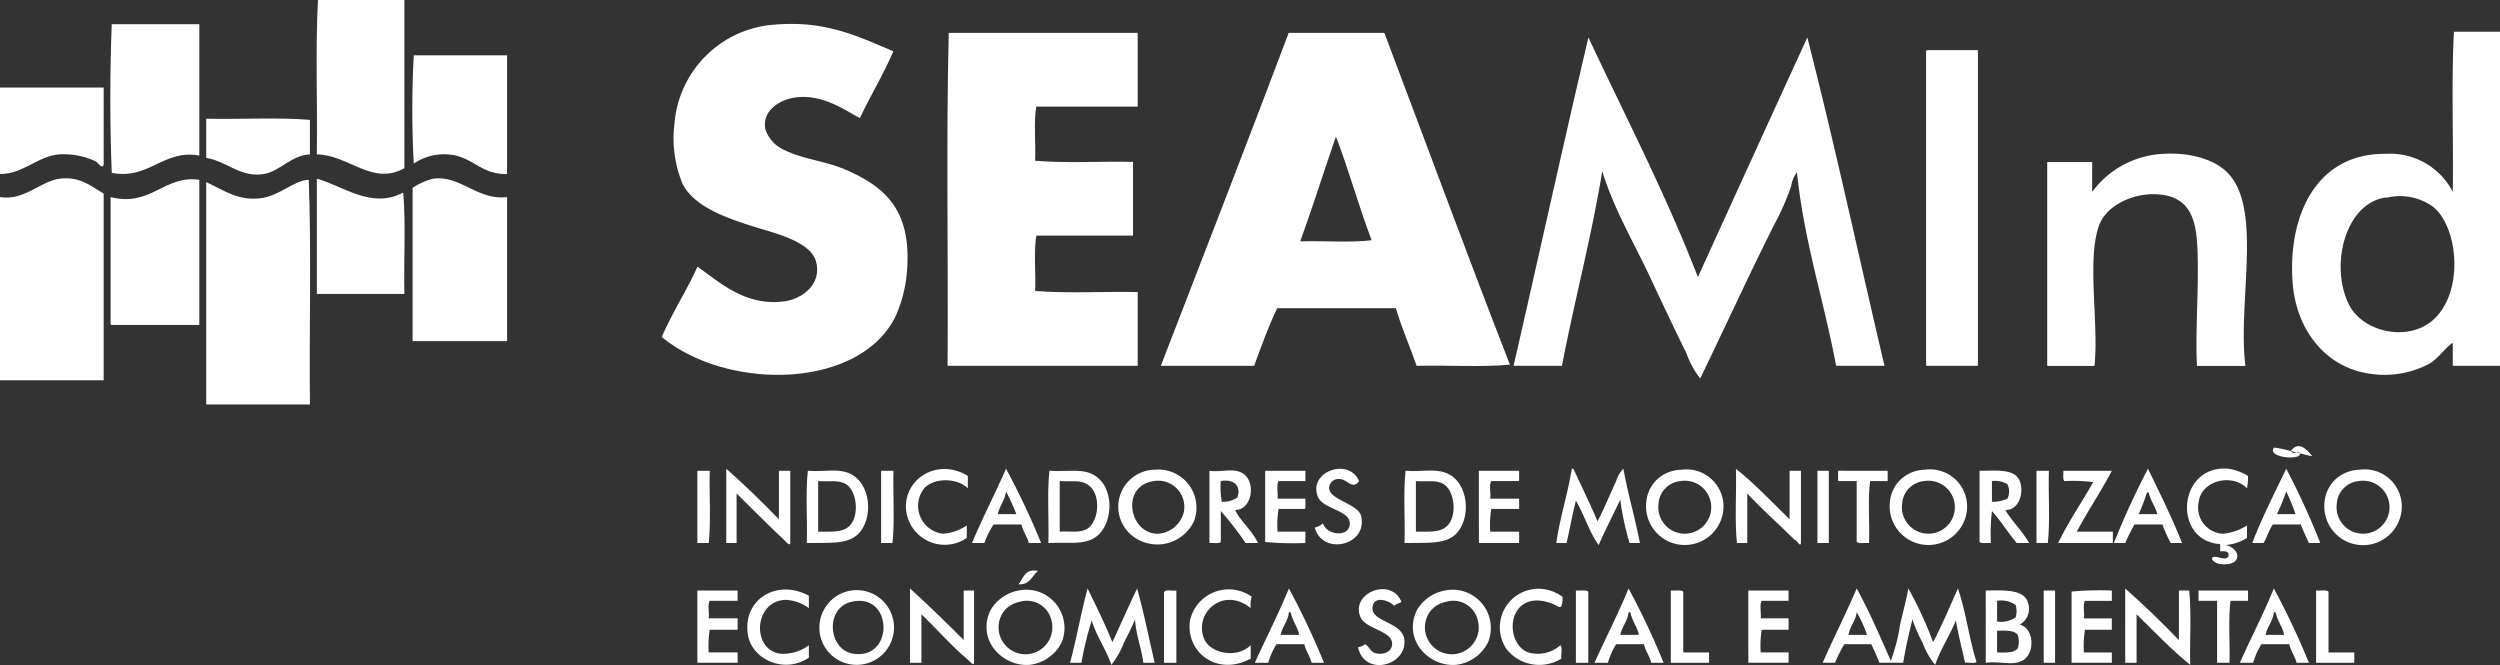 <svg xmlns="http://www.w3.org/2000/svg" width="300.74" height="80" viewBox="0 0 300.74 80">
  <rect x="0" y="0" width="300.74" height="80" fill="#333333" stroke="none"/>
  <g id="logo-xl" transform="translate(-168 -77.315)">
    <path id="Path_621" data-name="Path 621" d="M203.108,77.315H213.5V97.549c-3.9,2.154-6.671-1.6-10.532-1.663C203.062,89.742,202.785,83.229,203.108,77.315Z" transform="translate(3.144 0)" fill="#fff" fill-rule="evenodd"/>
    <path id="Path_622" data-name="Path 622" d="M190.882,79.985v15.8c-4.355-.778-6.068,2.969-10.533,2.08-.23-5.637-.232-12.241,0-17.879Z" transform="translate(1.095 0.24)" fill="#fff" fill-rule="evenodd"/>
    <path id="Path_623" data-name="Path 623" d="M224.888,83.419V97.694c-3.527.109-4.226-2.588-8.038-2.356a6.57,6.57,0,0,0-3.187,1.108,122.489,122.489,0,0,1,0-13.027Z" transform="translate(4.111 0.549)" fill="#fff" fill-rule="evenodd"/>
    <path id="Path_624" data-name="Path 624" d="M180.472,86.979v9.286c-.231.567-.682-.263-.97-.415a9.108,9.108,0,0,0-4.434-.832c-2.572.251-4.4,2.411-7.068,2.357V86.98Z" transform="translate(0 0.869)" fill="#fff" fill-rule="evenodd"/>
    <path id="Path_625" data-name="Path 625" d="M203.234,90.552V94.71c-2.14.038-3.623,2.039-5.544,2.356-2.808.464-4.388-1.513-6.93-1.94V90.415C194.873,90.505,199.352,90.232,203.234,90.552Z" transform="translate(2.048 1.182)" fill="#fff" fill-rule="evenodd"/>
    <path id="Path_626" data-name="Path 626" d="M180.472,98.831v22.451H168V99.246c2.911.471,4.833-1.912,7.207-2.218C177.507,96.732,178.831,97.83,180.472,98.831Z" transform="translate(0 1.78)" fill="#fff" fill-rule="evenodd"/>
    <path id="Path_627" data-name="Path 627" d="M190.879,97.156v17.462H180.207V99.235C185.076,100.467,186.639,96.547,190.879,97.156Z" transform="translate(1.098 1.789)" fill="#fff" fill-rule="evenodd"/>
    <path id="Path_628" data-name="Path 628" d="M203.095,97.151c.324,8.732.047,18.063.139,27.024H190.761V97.428c2.276,1.068,3.849,2.254,6.514,1.94C199.582,99.1,201.4,97.141,203.095,97.151Z" transform="translate(2.048 1.797)" fill="#fff" fill-rule="evenodd"/>
    <path id="Path_629" data-name="Path 629" d="M213.361,98.688c.324,3.788.047,8.177.138,12.2H202.967V97.024C206.012,97.849,209.6,100.752,213.361,98.688Z" transform="translate(3.146 1.783)" fill="#fff" fill-rule="evenodd"/>
    <path id="Path_630" data-name="Path 630" d="M224.885,99.245v17.324H213.521V98.137a7.836,7.836,0,0,1,2.495-1.11C219.29,96.607,221.312,99.656,224.885,99.245Z" transform="translate(4.114 1.78)" fill="#fff" fill-rule="evenodd"/>
    <path id="Path_631" data-name="Path 631" d="M268.862,83.246c-1.2,2.822-2.738,5.3-4.019,8.038-1.635-.839-4.339-2.869-7.623-2.5-1.982.227-4.209,1.588-3.742,3.881a4.206,4.206,0,0,0,2.357,2.495c2.155,1.064,4.91,1.293,7.345,2.356,4.7,2.05,7.823,4.808,7.346,11.92a16.509,16.509,0,0,1-1.386,5.682c-4.359,8.869-20.277,8.987-28.134,2.495,1.287-2.964,2.971-5.529,4.3-8.455,2.448,1.676,5.682,4.855,10.533,4.157,1.954-.28,4.423-1.946,3.743-4.712-.616-2.5-4.967-3.456-7.623-4.3-3.3-1.045-7.113-2.414-8.454-5.128a14.228,14.228,0,0,1-.971-7.207,12.978,12.978,0,0,1,11.92-11.92C260.536,79.523,264.252,81.281,268.862,83.246Z" transform="translate(6.601 0.238)" fill="#fff" fill-rule="evenodd"/>
    <path id="Path_632" data-name="Path 632" d="M445.88,80.814v40.191H440.2v-2.772c-.89.576-1.72,1.854-2.773,2.495a11.487,11.487,0,0,1-7.067,1.248c-5.288-.668-8.975-5.113-9.424-10.95-.609-7.9,2.725-15.618,11.226-15.521a8.491,8.491,0,0,1,8.039,4.573c.093-6.376-.184-13.121.138-19.264Zm-13.859,19.957c-4.8.8-6.635,8.225-4.3,12.888,1.617,3.227,6.917,4.5,9.979,1.94,3.879-3.236,3.246-11.17.138-13.72a6.833,6.833,0,0,0-5.544-1.108C432.207,100.786,432.111,100.756,432.021,100.771Z" transform="translate(22.86 0.315)" fill="#fff" fill-rule="evenodd"/>
    <path id="Path_633" data-name="Path 633" d="M272.681,80.941h22.73V89.81h-12.2c-.324,1.9-.047,4.388-.141,6.515,3.651.323,7.9.046,11.781.138v8.871H283.216c-.324,1.94-.047,4.48-.141,6.652,3.837.323,8.271.046,12.336.14v8.869H272.543C272.635,107.688,272.358,94.014,272.681,80.941Z" transform="translate(9.449 0.326)" fill="#fff" fill-rule="evenodd"/>
    <path id="Path_634" data-name="Path 634" d="M322.95,80.941c5.033,13.306,9.963,26.718,15.106,39.914-3.465.324-7.529.046-11.225.138-.807-2.336-1.782-4.5-2.495-6.929H310.059c-1.045,2.188-1.91,4.558-2.77,6.929H296.063c5.153-13.326,10.319-26.638,15.384-40.053h11.5Zm-10.116,25.084c2.816-.092,6,.184,8.592-.138-1.554-4.036-2.743-8.436-4.3-12.472C315.675,97.594,314.332,101.888,312.834,106.025Z" transform="translate(11.581 0.326)" fill="#fff" fill-rule="evenodd"/>
    <path id="Path_635" data-name="Path 635" d="M343.98,81.449c4.462,9.536,9.267,18.729,13.167,28.827q6.569-14.425,13.166-28.827c3.32,12.942,6.185,26.338,9.286,39.5h-5.821c-1.467-7.864-3.834-14.829-4.712-23.283a3.619,3.619,0,0,0-.693,1.662,30.635,30.635,0,0,1-2.079,4.713c-3.043,6.051-5.843,12.2-8.87,18.432a11.006,11.006,0,0,1-1.662-3.049c-1.458-2.947-2.957-6.133-4.435-9.286-1.917-4.088-4.31-8.1-5.683-12.611-1.328,8.1-3.33,15.518-4.849,23.421h-5.821C338,107.8,340.9,94.542,343.98,81.449Z" transform="translate(15.101 0.372)" fill="#fff" fill-rule="evenodd"/>
    <path id="Path_636" data-name="Path 636" d="M380.633,82.848h6.1v37.973h-6.237V83.263C380.48,83.067,380.472,82.872,380.633,82.848Z" transform="translate(19.204 0.498)" fill="#fff" fill-rule="evenodd"/>
    <path id="Path_637" data-name="Path 637" d="M417.683,119.8h-5.822c-.248-4.245.325-10.442,0-14.967-.244-3.415-1.385-5.506-4.85-5.682-2.887-.147-6.061,1.348-6.929,3.743-1.5,4.124-.012,11.733-.554,16.907h-5.684V95.266h5.406v3.6a11.272,11.272,0,0,1,8.455-4.573c3.042-.208,5.836.535,7.483,1.94C419.965,100.312,416.7,111.959,417.683,119.8Z" transform="translate(20.429 1.535)" fill="#fff" fill-rule="evenodd"/>
    <path id="Path_638" data-name="Path 638" d="M418.824,126.818c-.679,1.144,3.581,1.475,3.154.53-.388-.265-.672.28-1.09-.214.886-1.185,1.783-.411,2.549.558C423.8,127.985,418.435,126.312,418.824,126.818Z" transform="translate(22.67 4.448)" fill="#fff" fill-rule="evenodd"/>
    <path id="Path_639" data-name="Path 639" d="M248.127,129.024q3.285,2.922,6.33,6.083v-5.836h1.367v8.689c-.035.457-.568-.2-.747-.372-1.765-1.657-3.946-3.834-5.709-5.586v5.958h-1.241Q248.127,133.494,248.127,129.024Z" transform="translate(7.242 4.676)" fill="#fff" fill-rule="evenodd"/>
    <path id="Path_640" data-name="Path 640" d="M275.393,129.891v1.488c-1.34-1.348-4.33-1.263-5.339.125a3.375,3.375,0,0,0,2.359,5.338,5.944,5.944,0,0,0,2.856-.992v1.489a4.665,4.665,0,0,1-7.325-3.724C267.923,129.991,271.969,127.749,275.393,129.891Z" transform="translate(9.033 4.678)" fill="#fff" fill-rule="evenodd"/>
    <path id="Path_641" data-name="Path 641" d="M279.33,129.024a92.807,92.807,0,0,1,4.219,8.938h-1.488c-.2-.836-.689-1.381-.87-2.234H277.84a9.889,9.889,0,0,0-1.116,2.234h-1.49C276.52,134.9,278.006,132.044,279.33,129.024Zm-.993,5.462h2.234a29.133,29.133,0,0,0-1.241-2.731C279.187,132.853,278.562,133.47,278.337,134.486Z" transform="translate(9.692 4.675)" fill="#fff" fill-rule="evenodd"/>
    <path id="Path_642" data-name="Path 642" d="M295.75,129.138a4.578,4.578,0,0,1,4.717,6.206,4.865,4.865,0,0,1-7.7,1.49,4.458,4.458,0,0,1,2.98-7.7Zm.372,7.7a3.419,3.419,0,0,0,3.1-2.482,3.141,3.141,0,0,0-3.6-3.849C291.6,131.1,292.68,136.853,296.122,136.835Z" transform="translate(11.155 4.685)" fill="#fff" fill-rule="evenodd"/>
    <path id="Path_643" data-name="Path 643" d="M318.384,130.512c-.794,1.122-1.466-.268-2.358-.249a1.121,1.121,0,0,0-1.243.994c-.12,1.525,3.49,1.935,3.848,3.475.819,3.515-4.62,4.815-5.585,1.366a2.195,2.195,0,0,0,.992-.5c.455,1.47,3.226,1.731,3.227,0,0-1.621-3.244-1.682-3.848-3.226C312.244,129.371,317.144,127.619,318.384,130.512Z" transform="translate(13.109 4.677)" fill="#fff" fill-rule="evenodd"/>
    <path id="Path_644" data-name="Path 644" d="M341.559,129.024c.145-.021.221.027.25.123.958,2.063,1.95,4.093,2.855,6.206.784-1.535,1.477-3.195,2.234-4.841a3.59,3.59,0,0,1,.87-1.489c.561,3.081,1.4,5.881,1.986,8.938h-1.241a32.851,32.851,0,0,1-1.117-5.214c-.871,1.82-1.773,3.607-2.607,5.462-1.116-1.573-1.738-3.642-2.733-5.338-.413,1.656-.741,3.4-1.115,5.089H339.7C340.145,134.81,341.071,132.135,341.559,129.024Z" transform="translate(15.518 4.675)" fill="#fff" fill-rule="evenodd"/>
    <path id="Path_645" data-name="Path 645" d="M353.828,129.139a4.462,4.462,0,0,1,5.089,4.47,4.66,4.66,0,1,1-9.31-.373,4.31,4.31,0,0,1,1.241-2.856A4.4,4.4,0,0,1,353.828,129.139Zm-2.73,4.1a3.185,3.185,0,1,0,2.606-2.73A2.908,2.908,0,0,0,351.1,133.236Z" transform="translate(16.413 4.684)" fill="#fff" fill-rule="evenodd"/>
    <path id="Path_646" data-name="Path 646" d="M359.518,129.024c2.318,1.861,4.34,4.019,6.455,6.083v-5.836h1.366v8.689c-.082.591-.458-.372-.746-.372-1.888-1.878-3.9-3.627-5.709-5.586v5.958H359.64C359.353,135.228,359.6,131.964,359.518,129.024Z" transform="translate(17.307 4.676)" fill="#fff" fill-rule="evenodd"/>
    <path id="Path_647" data-name="Path 647" d="M380.706,129.139a4.463,4.463,0,0,1,5.09,4.47,4.66,4.66,0,1,1-9.31-.373,4.316,4.316,0,0,1,1.242-2.856A4.4,4.4,0,0,1,380.706,129.139Zm-2.729,4.1a3.185,3.185,0,1,0,2.608-2.73A2.909,2.909,0,0,0,377.977,133.236Z" transform="translate(18.842 4.684)" fill="#fff" fill-rule="evenodd"/>
    <path id="Path_648" data-name="Path 648" d="M405.3,129.024c1.421,2.924,2.87,5.822,4.1,8.938h-1.366a16.785,16.785,0,0,1-.992-2.234h-3.353a20.327,20.327,0,0,0-1.117,2.234H401.2A96.04,96.04,0,0,1,405.3,129.024Zm-1.115,5.462h2.233c-.224-.932-.783-1.535-.992-2.482-.027-.1-.1-.146-.25-.125A21.082,21.082,0,0,1,404.181,134.486Z" transform="translate(21.091 4.675)" fill="#fff" fill-rule="evenodd"/>
    <path id="Path_649" data-name="Path 649" d="M416.612,129.9a7.341,7.341,0,0,1-.124,1.488c-1.733-1.827-5.552-1.016-5.832,1.738a3.149,3.149,0,0,0,2.977,3.724,6.782,6.782,0,0,0,2.855-.992v1.489a5.7,5.7,0,0,1-2.73.868c.906-.034,2.179,1.152,1.242,1.987-.556.495-2.527.476-2.731-.373.274-.621,1.574.435,1.986-.249.148-.688-.441-.633-.992-.621v-.869c-5.783-.36-5.138-9.594.992-9.062A6.331,6.331,0,0,1,416.612,129.9Z" transform="translate(21.817 4.674)" fill="#fff" fill-rule="evenodd"/>
    <path id="Path_650" data-name="Path 650" d="M420.559,129.024a92.594,92.594,0,0,1,4.1,8.938h-1.366c-.349-.726-.678-1.473-.992-2.234h-3.352c-.458.662-.693,1.543-1.116,2.234h-1.366C417.681,134.837,419.154,131.964,420.559,129.024Zm-1.119,5.462h2.236a23.771,23.771,0,0,0-1.116-2.731A23.778,23.778,0,0,1,419.44,134.486Z" transform="translate(22.464 4.675)" fill="#fff" fill-rule="evenodd"/>
    <path id="Path_651" data-name="Path 651" d="M428.656,129.139a4.461,4.461,0,0,1,5.089,4.47,4.66,4.66,0,1,1-9.309-.373,4.316,4.316,0,0,1,1.242-2.856A4.4,4.4,0,0,1,428.656,129.139Zm-2.731,4.1a3.186,3.186,0,1,0,2.607-2.73A2.91,2.91,0,0,0,425.925,133.236Z" transform="translate(23.181 4.684)" fill="#fff" fill-rule="evenodd"/>
    <path id="Path_652" data-name="Path 652" d="M246.428,129.251c-.082,2.858.162,6.039-.124,8.689h-1.366v-8.689Z" transform="translate(6.953 4.696)" fill="#fff" fill-rule="evenodd"/>
    <path id="Path_653" data-name="Path 653" d="M257.012,137.943c.083-2.855-.166-6.041.125-8.689,2.028.149,3.41-.286,4.841.247,2.824,1.056,3.135,5.615,1.117,7.45C261.794,138.132,259.6,137.89,257.012,137.943Zm5.463-2.483c.815-1.348.449-3.855-.746-4.593-.9-.556-1.89-.272-3.352-.373v6.083C260.126,136.548,261.668,136.793,262.475,135.46Z" transform="translate(8.043 4.694)" fill="#fff" fill-rule="evenodd"/>
    <path id="Path_654" data-name="Path 654" d="M266.7,129.251c-.081,2.858.164,6.039-.123,8.689h-1.366v-8.689Z" transform="translate(8.785 4.696)" fill="#fff" fill-rule="evenodd"/>
    <path id="Path_655" data-name="Path 655" d="M283.664,137.941c.082-2.855-.166-6.041.123-8.689,2.5.147,4.2-.39,5.71.746,2.282,1.721,1.881,6.238-.5,7.448C287.616,138.152,285.85,137.836,283.664,137.941Zm4.716-1.737c1.34-.863,1.687-4.068.124-5.213-.971-.714-2-.4-3.476-.5v6.083C286.522,136.5,287.494,136.775,288.38,136.2Z" transform="translate(10.452 4.696)" fill="#fff" fill-rule="evenodd"/>
    <path id="Path_656" data-name="Path 656" d="M301.43,129.254c1.568.22,2.931-.428,4.1.373,1.5,1.033,1.044,4.321-.993,4.345.507,1.232,2.068,2.483,2.732,3.972h-1.49a38.257,38.257,0,0,0-2.979-3.849v3.726c-.266.229-.91.084-1.365.123Q301.43,133.6,301.43,129.254Zm1.488,3.724a3.008,3.008,0,0,0,1.864-.5c.522-1.4-.429-2.27-1.987-1.987A9.759,9.759,0,0,0,302.918,132.979Z" transform="translate(12.059 4.693)" fill="#fff" fill-rule="evenodd"/>
    <path id="Path_657" data-name="Path 657" d="M307.58,129.251h4.839v1.242h-3.227c-.288.458-.043,1.447-.123,2.111h3.351v1.241h-3.227a11.588,11.588,0,0,0-.123,2.73h3.351v1.365a37.19,37.19,0,0,1-4.839-.123Z" transform="translate(12.614 4.696)" fill="#fff" fill-rule="evenodd"/>
    <path id="Path_658" data-name="Path 658" d="M322.957,137.943c.082-2.855-.166-6.041.124-8.689,2.028.149,3.412-.286,4.842.247,2.822,1.056,3.133,5.615,1.116,7.45C327.742,138.132,325.545,137.89,322.957,137.943Zm5.463-2.483c.814-1.348.449-3.855-.745-4.593-.9-.556-1.89-.272-3.352-.373v6.083C326.071,136.548,327.612,136.793,328.42,135.46Z" transform="translate(14.003 4.694)" fill="#fff" fill-rule="evenodd"/>
    <path id="Path_659" data-name="Path 659" d="M331.155,129.251H336v1.242h-3.351c-.288.458-.045,1.447-.123,2.111H336v1.241h-3.351a11.473,11.473,0,0,0-.123,2.73H336v1.365h-4.84Q331.154,133.6,331.155,129.251Z" transform="translate(14.745 4.696)" fill="#fff" fill-rule="evenodd"/>
    <path id="Path_660" data-name="Path 660" d="M369.878,129.251v8.689h-1.366v-8.689Z" transform="translate(18.12 4.696)" fill="#fff" fill-rule="evenodd"/>
    <path id="Path_661" data-name="Path 661" d="M376.75,129.251v1.241h-2.112c-.289,2.234-.04,5.007-.122,7.448-.493-.046-1.191.113-1.49-.123v-7.326H370.79V129.25Z" transform="translate(18.327 4.696)" fill="#fff" fill-rule="evenodd"/>
    <path id="Path_662" data-name="Path 662" d="M386.394,129.253c1.91.013,4.228-.314,4.842,1.241.529,1.342-.063,3.517-1.74,3.477.844,1.433,2.042,2.51,2.857,3.972h-1.49c-1.035-1.238-1.912-2.641-2.979-3.849a23.145,23.145,0,0,0-.124,3.849c-.457-.039-1.1.107-1.366-.123Zm1.49,1.241v2.483a4.023,4.023,0,0,0,1.863-.372,1.979,1.979,0,0,0,0-1.738A2.9,2.9,0,0,0,387.884,130.494Z" transform="translate(19.738 4.694)" fill="#fff" fill-rule="evenodd"/>
    <path id="Path_663" data-name="Path 663" d="M394.148,129.251c-.082,2.858.163,6.039-.124,8.689h-1.366v-8.689Z" transform="translate(20.323 4.696)" fill="#fff" fill-rule="evenodd"/>
    <path id="Path_664" data-name="Path 664" d="M401.506,129.251c-1.325,2.523-2.876,4.82-4.22,7.325h4.344v1.365H395.05c1.259-2.589,2.824-4.871,4.22-7.323a18.8,18.8,0,0,0-3.475-.124c-.22-.234-.09-.82-.124-1.242Z" transform="translate(20.538 4.696)" fill="#fff" fill-rule="evenodd"/>
    <path id="Path_665" data-name="Path 665" d="M282.717,140.3c-.746.58-.937,1.71-2.359,1.613C280.974,141.21,281.077,139.987,282.717,140.3Z" transform="translate(10.154 5.692)" fill="#fff" fill-rule="evenodd"/>
    <path id="Path_666" data-name="Path 666" d="M268.4,142.236q3.309,3.023,6.455,6.207v-5.959H276.1v8.69c-.058.452-.533-.2-.745-.372-1.826-1.511-3.836-3.791-5.586-5.463v5.836H268.4Z" transform="translate(9.074 5.87)" fill="#fff" fill-rule="evenodd"/>
    <path id="Path_667" data-name="Path 667" d="M288.163,142.236c1.031,2.113,2.074,4.216,2.979,6.455,1.015-2.132,1.95-4.34,2.98-6.455.8,2.883,1.413,5.951,2.11,8.938h-1.365c-.232-1.839-.875-3.264-.994-5.213-.4.96-.909,1.93-1.367,2.856a9.663,9.663,0,0,1-1.488,2.605c-.645-1.921-1.762-3.369-2.359-5.336a42.38,42.38,0,0,0-1.241,5.089h-1.366C286.838,148.275,287.377,145.13,288.163,142.236Z" transform="translate(10.67 5.87)" fill="#fff" fill-rule="evenodd"/>
    <path id="Path_668" data-name="Path 668" d="M310.537,142.236a91.275,91.275,0,0,1,4.22,8.938h-1.49c-.2-.837-.688-1.381-.869-2.235h-3.352a8.829,8.829,0,0,0-.993,2.235h-1.613C307.794,148.182,309.278,145.322,310.537,142.236Zm-.993,5.585h2.233c-.2-1-.783-1.615-.992-2.607-.026-.1-.1-.144-.248-.123C310.424,146.218,309.749,146.786,309.544,147.821Z" transform="translate(12.512 5.87)" fill="#fff" fill-rule="evenodd"/>
    <path id="Path_669" data-name="Path 669" d="M348.009,142.236a90.766,90.766,0,0,1,4.219,8.938h-1.49c-.2-.837-.688-1.381-.869-2.235h-3.352a8.9,8.9,0,0,0-.992,2.235h-1.614C345.265,148.182,346.75,145.322,348.009,142.236Zm-.994,5.585h2.233c-.2-1-.782-1.615-.991-2.607-.028-.1-.106-.144-.249-.123C347.894,146.218,347.22,146.786,347.015,147.821Z" transform="translate(15.899 5.87)" fill="#fff" fill-rule="evenodd"/>
    <path id="Path_670" data-name="Path 670" d="M373.179,142.236c1.512,2.749,2.791,5.731,4.1,8.69a21.121,21.121,0,0,0,1.117-4.345c.327-1.442.737-2.908.993-4.345a46.766,46.766,0,0,1,2.979,6.455c1.08-2.065,2.021-4.269,2.979-6.455.955,2.727,1.349,6.016,2.236,8.813-.214.284-.948.046-1.366.124-.386-1.684-.8-3.342-1.117-5.089-.735,1.871-1.821,3.391-2.483,5.336a8.606,8.606,0,0,1-1.489-2.605,18.023,18.023,0,0,1-1.243-2.856c-.429,1.681-.822,3.4-1.116,5.213H375.91c-.316-.761-.62-1.532-.994-2.235H371.69a15.723,15.723,0,0,0-1.117,2.235h-1.489C370.41,148.156,371.875,145.276,373.179,142.236Zm-.993,5.585h2.234a15.194,15.194,0,0,0-1.241-2.73C373.037,146.19,372.36,146.755,372.186,147.821Z" transform="translate(18.177 5.87)" fill="#fff" fill-rule="evenodd"/>
    <path id="Path_671" data-name="Path 671" d="M402.452,142.236q3.35,2.98,6.457,6.207v-5.959h1.241c.288,2.733.041,6,.124,8.937-2.319-1.859-4.341-4.018-6.456-6.082v5.836h-1.367Z" transform="translate(21.204 5.87)" fill="#fff" fill-rule="evenodd"/>
    <path id="Path_672" data-name="Path 672" d="M419.192,142.236a91.018,91.018,0,0,1,4.219,8.938h-1.489c-.2-.837-.687-1.381-.87-2.235H417.7a8.868,8.868,0,0,0-.993,2.235H415.1C416.449,148.182,417.933,145.322,419.192,142.236Zm-.994,5.585h2.234c-.2-1-.783-1.615-.993-2.607-.027-.1-.1-.144-.247-.123C419.078,146.218,418.4,146.786,418.2,147.821Z" transform="translate(22.341 5.87)" fill="#fff" fill-rule="evenodd"/>
    <path id="Path_673" data-name="Path 673" d="M257.85,143.1v1.489a5.126,5.126,0,0,0-2.731-.994c-3.832.037-4.212,5.807-.87,6.456a5.1,5.1,0,0,0,3.6-.993v1.489c-2.952,2.01-6.843.214-7.325-2.731C249.83,143.569,253.988,141,257.85,143.1Z" transform="translate(7.452 5.88)" fill="#fff" fill-rule="evenodd"/>
    <path id="Path_674" data-name="Path 674" d="M262.224,142.469a4.494,4.494,0,1,1-3.476,6.207A4.516,4.516,0,0,1,262.224,142.469Zm.124,7.573c5.118.938,4.96-7.44-.124-6.208C259.042,144.606,259.49,149.518,262.349,150.042Z" transform="translate(8.17 5.885)" fill="#fff" fill-rule="evenodd"/>
    <path id="Path_675" data-name="Path 675" d="M280.675,142.47a4.6,4.6,0,0,1,5.214,6.207,4.929,4.929,0,0,1-3.849,2.729c-3.214.278-6.464-2.952-4.716-6.579A4.927,4.927,0,0,1,280.675,142.47Zm-1.737,2.483a3.235,3.235,0,1,0,5.711,1.118,3.022,3.022,0,0,0-3.849-2.237A3.2,3.2,0,0,0,278.938,144.952Z" transform="translate(9.837 5.884)" fill="#fff" fill-rule="evenodd"/>
    <path id="Path_676" data-name="Path 676" d="M306.718,143.221a3.582,3.582,0,0,0-.125,1.366c-3.355-2.69-6.9.649-5.586,3.724.732,1.721,3.884,2.4,5.586.744v1.612c-3.97,2.157-7.757-.674-7.323-4.469A4.765,4.765,0,0,1,306.718,143.221Z" transform="translate(11.861 5.878)" fill="#fff" fill-rule="evenodd"/>
    <path id="Path_677" data-name="Path 677" d="M323.043,143.841c-.271.184-.668.243-.87.5-.409-.583-2.552-1.428-2.607.248-.057,1.742,3.748,1.64,3.849,3.972.131,3.013-4.816,4.265-5.587.746a2.459,2.459,0,0,0,.871-.373c.516.305.59.976,1.365,1.118.823.152,1.831-.187,1.862-1.118.059-1.689-3.256-1.745-3.849-3.352C317,142.66,321.876,140.867,323.043,143.841Z" transform="translate(13.541 5.877)" fill="#fff" fill-rule="evenodd"/>
    <path id="Path_678" data-name="Path 678" d="M327.713,142.47a4.6,4.6,0,0,1,5.214,6.207,4.93,4.93,0,0,1-3.849,2.729c-3.214.278-6.464-2.952-4.717-6.579A4.934,4.934,0,0,1,327.713,142.47Zm-1.737,2.483a3.235,3.235,0,1,0,5.711,1.118,3.021,3.021,0,0,0-3.848-2.237A3.2,3.2,0,0,0,325.976,144.952Z" transform="translate(14.088 5.884)" fill="#fff" fill-rule="evenodd"/>
    <path id="Path_679" data-name="Path 679" d="M341,143.224a2.667,2.667,0,0,1-.123,1.117c-.136.315-.622-.067-.746-.124-1.044-.488-2.839-.971-4.1.124-1.709,1.491-1.159,4.875.869,5.586a4.09,4.09,0,0,0,3.849-.869c.286.294.045,1.114.123,1.612a5.048,5.048,0,0,1-6.578-1.116,4.644,4.644,0,0,1,4.715-7.2A5.008,5.008,0,0,1,341,143.224Z" transform="translate(14.956 5.875)" fill="#fff" fill-rule="evenodd"/>
    <path id="Path_680" data-name="Path 680" d="M244.938,142.463h4.842V143.7h-3.352c-.287.458-.045,1.447-.124,2.111h3.475v1.366h-3.352a11.522,11.522,0,0,0-.124,2.73h3.475v1.242h-4.842Q244.939,146.809,244.938,142.463Z" transform="translate(6.953 5.891)" fill="#fff" fill-rule="evenodd"/>
    <path id="Path_681" data-name="Path 681" d="M297.907,142.465v8.69h-1.489v-8.317C296.382,142.18,297.394,142.571,297.907,142.465Z" transform="translate(11.605 5.889)" fill="#fff" fill-rule="evenodd"/>
    <path id="Path_682" data-name="Path 682" d="M343.352,142.588v8.566h-1.491v-8.69C342.354,142.511,343.05,142.35,343.352,142.588Z" transform="translate(15.712 5.89)" fill="#fff" fill-rule="evenodd"/>
    <path id="Path_683" data-name="Path 683" d="M353.829,142.588v7.325h3.105v1.241h-4.6v-8.69C352.833,142.511,353.529,142.35,353.829,142.588Z" transform="translate(16.659 5.89)" fill="#fff" fill-rule="evenodd"/>
    <path id="Path_684" data-name="Path 684" d="M360.881,142.463h4.842V143.7H362.5c-.287.458-.044,1.447-.124,2.111h3.352v1.366H362.5a11.521,11.521,0,0,0-.124,2.73h3.352v1.242h-4.842Z" transform="translate(17.431 5.891)" fill="#fff" fill-rule="evenodd"/>
    <path id="Path_685" data-name="Path 685" d="M387.077,142.465c2.109-.034,4.646-.191,5.09,1.49a2.176,2.176,0,0,1-.993,2.607c1.783.5,1.773,3.353.5,4.221-1.234.838-2.785.131-4.593.372Zm1.366,3.724a3.084,3.084,0,0,0,2.234-.5,2.645,2.645,0,0,0,0-1.49,3.084,3.084,0,0,0-2.234-.5Zm0,3.724c1.016.022,2.068.083,2.483-.5a2.529,2.529,0,0,0,0-1.615c-.415-.578-1.468-.518-2.483-.5Z" transform="translate(19.799 5.889)" fill="#fff" fill-rule="evenodd"/>
    <path id="Path_686" data-name="Path 686" d="M394.822,142.463v8.69h-1.366v-8.69Z" transform="translate(20.395 5.891)" fill="#fff" fill-rule="evenodd"/>
    <path id="Path_687" data-name="Path 687" d="M401.373,142.465v1.241h-3.229c-.288.458-.043,1.447-.124,2.111h3.353v1.366h-3.228a11.579,11.579,0,0,0-.124,2.73h3.353v1.241h-4.842v-8.566A37.6,37.6,0,0,1,401.373,142.465Z" transform="translate(20.671 5.889)" fill="#fff" fill-rule="evenodd"/>
    <path id="Path_688" data-name="Path 688" d="M416.5,142.463V143.7h-2.11c-.29,2.235-.041,5.007-.123,7.449h-1.489V143.7h-2.234v-1.241Z" transform="translate(21.931 5.891)" fill="#fff" fill-rule="evenodd"/>
    <path id="Path_689" data-name="Path 689" d="M425.013,142.588v7.325h3.1v1.241h-4.593v-8.69C424.016,142.511,424.713,142.35,425.013,142.588Z" transform="translate(23.099 5.89)" fill="#fff" fill-rule="evenodd"/>
  </g>
</svg>
